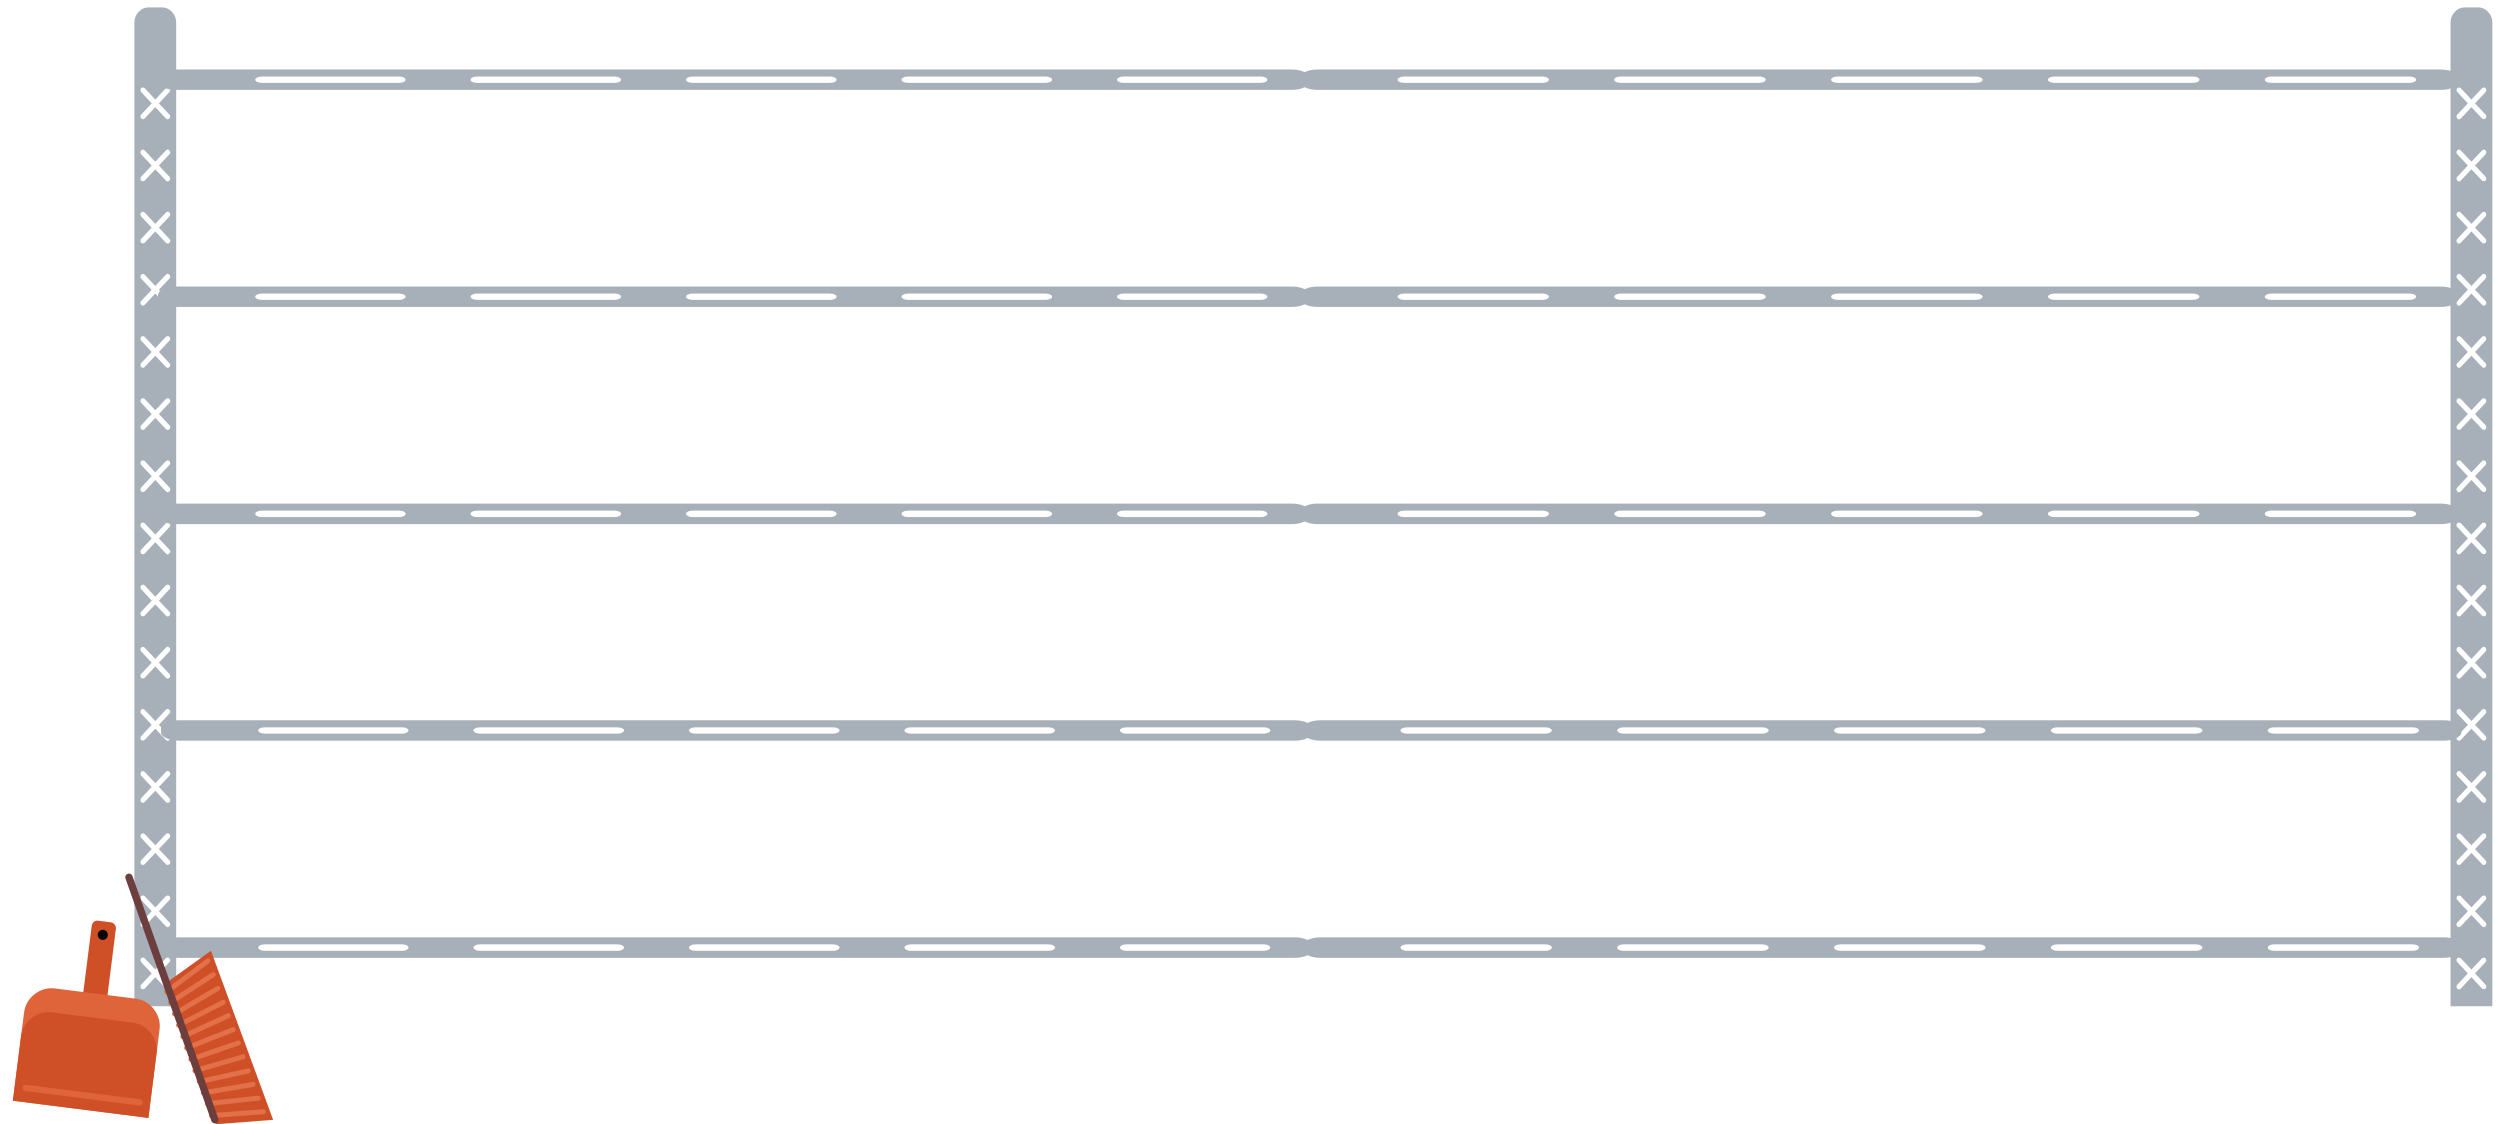 <?xml version="1.0" encoding="utf-8"?>
<!-- Generator: Adobe Illustrator 15.1.0, SVG Export Plug-In . SVG Version: 6.00 Build 0)  -->
<!DOCTYPE svg PUBLIC "-//W3C//DTD SVG 1.1//EN" "http://www.w3.org/Graphics/SVG/1.1/DTD/svg11.dtd">
<svg version="1.1" id="Layer_1" xmlns="http://www.w3.org/2000/svg" xmlns:xlink="http://www.w3.org/1999/xlink" x="0px" y="0px"
	 width="676px" height="304px" viewBox="0 0 676 304" enable-background="new 0 0 676 304" xml:space="preserve">
<g>
	<g>
		<g>
			<path fill-rule="evenodd" clip-rule="evenodd" fill="#A7AFB8" d="M187.307,20.69c-0.504,0-0.931,0.089-1.28,0.267
				c-0.349,0.151-0.523,0.354-0.523,0.607c0,0.229,0.175,0.431,0.523,0.608c0.349,0.152,0.776,0.228,1.28,0.228h37.103
				c0.503,0,0.93-0.076,1.279-0.228c0.349-0.177,0.523-0.38,0.523-0.608c0-0.253-0.174-0.456-0.523-0.607
				c-0.349-0.177-0.775-0.267-1.279-0.267H187.307z M129.036,20.69c-0.504,0-0.931,0.089-1.279,0.267
				c-0.349,0.151-0.524,0.354-0.524,0.607c0,0.229,0.175,0.431,0.524,0.608c0.349,0.152,0.775,0.228,1.279,0.228h37.102
				c0.504,0,0.931-0.076,1.279-0.228c0.35-0.177,0.523-0.38,0.523-0.608c0-0.253-0.173-0.456-0.523-0.607
				c-0.349-0.177-0.775-0.267-1.279-0.267H129.036z M70.824,20.69c-0.504,0-0.93,0.089-1.28,0.267
				c-0.348,0.151-0.523,0.354-0.523,0.607c0,0.229,0.175,0.431,0.523,0.608c0.35,0.152,0.776,0.228,1.28,0.228h37.102
				c0.504,0,0.911-0.076,1.221-0.228c0.35-0.177,0.523-0.38,0.523-0.608c0-0.253-0.173-0.456-0.523-0.607
				c-0.31-0.177-0.717-0.267-1.221-0.267H70.824z M302.568,22.173c0.31,0.152,0.716,0.228,1.221,0.228h37.103
				c0.503,0,0.929-0.076,1.279-0.228c0.349-0.177,0.522-0.38,0.522-0.608c0-0.253-0.174-0.456-0.522-0.607
				c-0.351-0.177-0.776-0.267-1.279-0.267h-37.103c-0.505,0-0.912,0.089-1.221,0.267c-0.35,0.151-0.523,0.354-0.523,0.607
				C302.044,21.793,302.218,21.996,302.568,22.173z M284.481,21.564c0-0.253-0.173-0.456-0.523-0.607
				c-0.349-0.177-0.775-0.267-1.279-0.267h-37.103c-0.503,0-0.931,0.089-1.279,0.267c-0.349,0.151-0.523,0.354-0.523,0.607
				c0,0.229,0.175,0.431,0.523,0.608c0.348,0.152,0.776,0.228,1.279,0.228h37.103c0.504,0,0.93-0.076,1.279-0.228
				C284.308,21.996,284.481,21.793,284.481,21.564z M47.563,24.301c-1.357,0-2.5-0.228-3.431-0.684
				c-0.93-0.457-1.396-1.001-1.396-1.634v-0.875c0-0.633,0.465-1.179,1.396-1.634c0.931-0.457,2.074-0.684,3.431-0.684h301.702
				c1.359,0,2.502,0.228,3.432,0.684c0.93,0.455,1.397,1,1.397,1.634v0.875c0,0.633-0.468,1.177-1.397,1.634
				c-0.93,0.456-2.072,0.684-3.432,0.684H47.563z"/>
			<path fill-rule="evenodd" clip-rule="evenodd" fill="#A7AFB8" d="M342.693,80.215c0-0.229-0.174-0.419-0.522-0.57
				c-0.351-0.178-0.776-0.267-1.279-0.267h-37.103c-0.505,0-0.912,0.089-1.221,0.267c-0.35,0.151-0.523,0.342-0.523,0.57
				c0,0.253,0.174,0.455,0.523,0.607c0.31,0.178,0.716,0.267,1.221,0.267h37.103c0.503,0,0.929-0.089,1.279-0.267
				C342.52,80.67,342.693,80.468,342.693,80.215z M109.67,80.215c0-0.229-0.173-0.419-0.523-0.57
				c-0.31-0.178-0.717-0.267-1.221-0.267H70.824c-0.504,0-0.93,0.089-1.28,0.267c-0.348,0.151-0.523,0.342-0.523,0.57
				c0,0.253,0.175,0.455,0.523,0.607c0.35,0.178,0.776,0.267,1.28,0.267h37.102c0.504,0,0.911-0.089,1.221-0.267
				C109.497,80.67,109.67,80.468,109.67,80.215z M167.941,80.215c0-0.229-0.173-0.419-0.523-0.57
				c-0.349-0.178-0.775-0.267-1.279-0.267h-37.102c-0.504,0-0.931,0.089-1.279,0.267c-0.349,0.151-0.524,0.342-0.524,0.57
				c0,0.253,0.175,0.455,0.524,0.607c0.349,0.178,0.775,0.267,1.279,0.267h37.102c0.504,0,0.931-0.089,1.279-0.267
				C167.768,80.67,167.941,80.468,167.941,80.215z M226.211,80.215c0-0.229-0.174-0.419-0.523-0.57
				c-0.349-0.178-0.775-0.267-1.279-0.267h-37.103c-0.504,0-0.931,0.089-1.28,0.267c-0.349,0.151-0.523,0.342-0.523,0.57
				c0,0.253,0.175,0.455,0.523,0.607c0.349,0.178,0.776,0.267,1.28,0.267h37.103c0.503,0,0.93-0.089,1.279-0.267
				C226.037,80.67,226.211,80.468,226.211,80.215z M245.577,79.378c-0.503,0-0.931,0.089-1.279,0.267
				c-0.349,0.151-0.523,0.342-0.523,0.57c0,0.253,0.175,0.455,0.523,0.607c0.348,0.178,0.776,0.267,1.279,0.267h37.103
				c0.504,0,0.93-0.089,1.279-0.267c0.35-0.152,0.523-0.354,0.523-0.607c0-0.229-0.173-0.419-0.523-0.57
				c-0.349-0.178-0.775-0.267-1.279-0.267H245.577z M42.736,79.796c0-0.633,0.465-1.178,1.396-1.634
				c0.931-0.456,2.074-0.684,3.431-0.684h301.702c1.359,0,2.502,0.229,3.432,0.684c0.93,0.456,1.397,1.001,1.397,1.634v0.874
				c0,0.634-0.468,1.179-1.397,1.635c-0.93,0.456-2.072,0.684-3.432,0.684H47.563c-1.357,0-2.5-0.228-3.431-0.684
				c-0.93-0.457-1.396-1.001-1.396-1.635V79.796z"/>
			<path fill-rule="evenodd" clip-rule="evenodd" fill="#A7AFB8" d="M302.568,139.552c0.349,0.177,0.755,0.266,1.221,0.266h37.103
				c0.503,0,0.929-0.089,1.279-0.266c0.349-0.179,0.522-0.381,0.522-0.608c0-0.253-0.174-0.456-0.522-0.608
				c-0.351-0.178-0.776-0.268-1.279-0.268h-37.103c-0.505,0-0.912,0.09-1.221,0.268c-0.35,0.152-0.523,0.354-0.523,0.608
				C302.044,139.17,302.218,139.373,302.568,139.552z M245.577,138.068c-0.503,0-0.931,0.09-1.279,0.268
				c-0.349,0.152-0.523,0.354-0.523,0.608c0,0.227,0.175,0.43,0.523,0.608c0.348,0.177,0.776,0.266,1.279,0.266h37.103
				c0.504,0,0.93-0.089,1.279-0.266c0.35-0.179,0.523-0.381,0.523-0.608c0-0.253-0.173-0.456-0.523-0.608
				c-0.349-0.178-0.775-0.268-1.279-0.268H245.577z M187.307,138.068c-0.504,0-0.931,0.09-1.28,0.268
				c-0.349,0.152-0.523,0.354-0.523,0.608c0,0.227,0.175,0.43,0.523,0.608c0.349,0.177,0.776,0.266,1.28,0.266h37.103
				c0.503,0,0.93-0.089,1.279-0.266c0.349-0.179,0.523-0.381,0.523-0.608c0-0.253-0.174-0.456-0.523-0.608
				c-0.349-0.178-0.775-0.268-1.279-0.268H187.307z M129.036,138.068c-0.504,0-0.931,0.09-1.279,0.268
				c-0.349,0.152-0.524,0.354-0.524,0.608c0,0.227,0.175,0.43,0.524,0.608c0.349,0.177,0.775,0.266,1.279,0.266h37.102
				c0.504,0,0.931-0.089,1.279-0.266c0.35-0.179,0.523-0.381,0.523-0.608c0-0.253-0.173-0.456-0.523-0.608
				c-0.349-0.178-0.775-0.268-1.279-0.268H129.036z M70.824,138.068c-0.504,0-0.93,0.09-1.28,0.268
				c-0.348,0.152-0.523,0.354-0.523,0.608c0,0.227,0.175,0.43,0.523,0.608c0.35,0.177,0.776,0.266,1.28,0.266h37.102
				c0.504,0,0.911-0.089,1.221-0.266c0.35-0.179,0.523-0.381,0.523-0.608c0-0.253-0.173-0.456-0.523-0.608
				c-0.31-0.178-0.717-0.268-1.221-0.268H70.824z M47.563,141.719c-1.318,0-2.462-0.229-3.431-0.685
				c-0.93-0.456-1.396-1.002-1.396-1.636v-0.911c0-0.635,0.465-1.18,1.396-1.635c0.969-0.455,2.113-0.685,3.431-0.685h301.702
				c1.318,0,2.463,0.229,3.432,0.685c0.93,0.456,1.397,1,1.397,1.635v0.911c0,0.634-0.468,1.18-1.397,1.636
				c-0.969,0.456-2.113,0.685-3.432,0.685H47.563z"/>
			<path fill-rule="evenodd" clip-rule="evenodd" fill="#A7AFB8" d="M669.24,263.198l2.861-3.043
				c0.119-0.125,0.178-0.289,0.178-0.492c0-0.202-0.059-0.38-0.178-0.532c-0.121-0.127-0.276-0.19-0.465-0.19
				c-0.215,0-0.383,0.063-0.502,0.19l-2.862,3.04l-2.861-3.04c-0.144-0.127-0.309-0.19-0.5-0.19s-0.346,0.063-0.465,0.19
				c-0.144,0.152-0.214,0.33-0.214,0.532c0,0.203,0.07,0.367,0.214,0.492l2.861,3.043l-2.861,3.078
				c-0.144,0.127-0.214,0.291-0.214,0.494s0.07,0.38,0.214,0.533c0.31,0.329,0.63,0.329,0.965,0l2.861-3.079l2.862,3.079
				c0.119,0.125,0.287,0.189,0.502,0.189c0.188,0,0.344-0.064,0.465-0.189c0.119-0.153,0.178-0.33,0.178-0.533
				s-0.059-0.367-0.178-0.494L669.24,263.198z M665.411,242.33c-0.144-0.126-0.309-0.19-0.5-0.19s-0.346,0.064-0.465,0.19
				c-0.144,0.151-0.214,0.33-0.214,0.533c0,0.202,0.07,0.366,0.214,0.492l2.861,3.041l-2.861,3.041
				c-0.144,0.153-0.214,0.331-0.214,0.533s0.07,0.366,0.214,0.493c0.119,0.152,0.273,0.229,0.465,0.229s0.356-0.077,0.5-0.229
				l2.861-3.04l2.862,3.04c0.119,0.152,0.287,0.229,0.502,0.229c0.188,0,0.344-0.077,0.465-0.229
				c0.119-0.127,0.178-0.291,0.178-0.493s-0.059-0.38-0.178-0.533l-2.861-3.041l2.861-3.041c0.119-0.126,0.178-0.29,0.178-0.492
				c0-0.203-0.059-0.382-0.178-0.533c-0.121-0.126-0.276-0.19-0.465-0.19c-0.215,0-0.383,0.064-0.502,0.19l-2.862,3.041
				L665.411,242.33z M672.279,226.063c0-0.229-0.059-0.406-0.178-0.534c-0.121-0.125-0.276-0.188-0.465-0.188
				c-0.215,0-0.383,0.063-0.502,0.188l-2.862,3.043l-2.861-3.043c-0.144-0.125-0.309-0.188-0.5-0.188s-0.346,0.063-0.465,0.188
				c-0.144,0.128-0.214,0.306-0.214,0.534c0,0.201,0.07,0.366,0.214,0.493l2.861,3.041l-2.861,3.041
				c-0.144,0.151-0.214,0.328-0.214,0.531c0,0.202,0.07,0.367,0.214,0.495c0.119,0.152,0.273,0.229,0.465,0.229
				s0.356-0.076,0.5-0.229l2.861-3.04l2.862,3.04c0.119,0.152,0.287,0.229,0.502,0.229c0.188,0,0.344-0.076,0.465-0.229
				c0.119-0.128,0.178-0.293,0.178-0.495c0-0.203-0.059-0.38-0.178-0.531l-2.861-3.041l2.861-3.041
				C672.221,226.429,672.279,226.264,672.279,226.063z M665.411,208.729c-0.335-0.354-0.655-0.354-0.965,0
				c-0.144,0.128-0.214,0.293-0.214,0.495c0,0.203,0.07,0.38,0.214,0.533l2.861,3.039l-2.861,3.041
				c-0.144,0.152-0.214,0.329-0.214,0.531c0,0.203,0.07,0.368,0.214,0.495c0.119,0.151,0.273,0.229,0.465,0.229
				s0.356-0.077,0.5-0.229l2.861-3.041l2.862,3.041c0.119,0.151,0.287,0.229,0.502,0.229c0.188,0,0.344-0.077,0.465-0.229
				c0.119-0.127,0.178-0.292,0.178-0.495c0-0.202-0.059-0.379-0.178-0.531l-2.861-3.041l2.861-3.039
				c0.119-0.153,0.178-0.33,0.178-0.533c0-0.202-0.059-0.367-0.178-0.495c-0.121-0.151-0.276-0.229-0.465-0.229
				c-0.215,0-0.383,0.077-0.502,0.229l-2.862,3.041L665.411,208.729z M672.102,192.956c0.119-0.154,0.178-0.33,0.178-0.533
				s-0.059-0.368-0.178-0.494c-0.121-0.152-0.276-0.229-0.465-0.229c-0.215,0-0.383,0.076-0.502,0.229l-2.862,3.04l-2.861-3.04
				c-0.335-0.354-0.655-0.354-0.965,0c-0.144,0.126-0.214,0.291-0.214,0.494s0.07,0.379,0.214,0.533l2.861,3.039l-2.861,3.042
				c-0.144,0.126-0.214,0.303-0.214,0.53c0,0.204,0.07,0.37,0.214,0.496c0.31,0.329,0.63,0.329,0.965,0l2.861-3.042l2.862,3.042
				c0.119,0.127,0.287,0.189,0.502,0.189c0.188,0,0.344-0.063,0.465-0.189c0.119-0.126,0.178-0.292,0.178-0.496
				c0-0.228-0.059-0.404-0.178-0.53l-2.861-3.042L672.102,192.956z M665.411,175.129c-0.335-0.354-0.655-0.354-0.965,0
				c-0.144,0.126-0.214,0.291-0.214,0.493c0,0.203,0.07,0.38,0.214,0.532l2.861,3.041l-2.861,3.041
				c-0.144,0.126-0.214,0.304-0.214,0.532c0,0.202,0.07,0.367,0.214,0.494c0.31,0.329,0.63,0.329,0.965,0l2.861-3.04l2.862,3.04
				c0.119,0.125,0.287,0.189,0.502,0.189c0.188,0,0.344-0.064,0.465-0.189c0.119-0.127,0.178-0.292,0.178-0.494
				c0-0.229-0.059-0.406-0.178-0.532l-2.861-3.041l2.861-3.041c0.119-0.152,0.178-0.329,0.178-0.532
				c0-0.202-0.059-0.367-0.178-0.493c-0.121-0.152-0.276-0.229-0.465-0.229c-0.215,0-0.383,0.076-0.502,0.229l-2.862,3.04
				L665.411,175.129z M669.24,162.395l2.861-3.079c0.119-0.127,0.178-0.29,0.178-0.494c0-0.201-0.059-0.38-0.178-0.531
				c-0.121-0.127-0.276-0.191-0.465-0.191c-0.215,0-0.383,0.064-0.502,0.191l-2.862,3.078l-2.861-3.078
				c-0.144-0.127-0.309-0.191-0.5-0.191s-0.346,0.064-0.465,0.191c-0.144,0.151-0.214,0.33-0.214,0.531
				c0,0.204,0.07,0.367,0.214,0.494l2.861,3.079l-2.861,3.041c-0.144,0.127-0.214,0.291-0.214,0.494s0.07,0.38,0.214,0.532
				c0.31,0.329,0.63,0.329,0.965,0l2.861-3.04l2.862,3.04c0.119,0.126,0.287,0.19,0.502,0.19c0.188,0,0.344-0.064,0.465-0.19
				c0.119-0.152,0.178-0.329,0.178-0.532s-0.059-0.367-0.178-0.494L669.24,162.395z M664.232,142.021
				c0,0.202,0.07,0.367,0.214,0.494l2.861,3.079l-2.861,3.042c-0.144,0.126-0.214,0.292-0.214,0.493c0,0.204,0.07,0.381,0.214,0.533
				c0.31,0.329,0.63,0.329,0.965,0l2.861-3.042l2.862,3.042c0.119,0.126,0.287,0.189,0.502,0.189c0.188,0,0.344-0.063,0.465-0.189
				c0.119-0.152,0.178-0.329,0.178-0.533c0-0.202-0.059-0.367-0.178-0.493l-2.861-3.042l2.861-3.079
				c0.119-0.126,0.178-0.292,0.178-0.494c0-0.204-0.059-0.379-0.178-0.533c-0.121-0.125-0.276-0.189-0.465-0.189
				c-0.215,0-0.383,0.064-0.502,0.189l-2.862,3.079l-2.861-3.079c-0.144-0.125-0.309-0.189-0.5-0.189s-0.346,0.064-0.465,0.189
				C664.303,141.642,664.232,141.818,664.232,142.021z M671.637,124.499c-0.215,0-0.383,0.063-0.502,0.189l-2.862,3.042
				l-2.861-3.042c-0.144-0.126-0.309-0.189-0.5-0.189s-0.346,0.063-0.465,0.189c-0.144,0.153-0.214,0.33-0.214,0.533
				c0,0.203,0.07,0.368,0.214,0.495l2.861,3.041l-2.861,3.079c-0.144,0.126-0.214,0.291-0.214,0.493c0,0.204,0.07,0.381,0.214,0.533
				c0.31,0.329,0.63,0.329,0.965,0l2.861-3.079l2.862,3.079c0.119,0.127,0.287,0.19,0.502,0.19c0.188,0,0.344-0.063,0.465-0.19
				c0.119-0.152,0.178-0.33,0.178-0.533c0-0.203-0.059-0.367-0.178-0.493l-2.861-3.079l2.861-3.041
				c0.119-0.127,0.178-0.292,0.178-0.495c0-0.203-0.059-0.38-0.178-0.533C671.98,124.562,671.825,124.499,671.637,124.499z
				 M672.102,108.915c0.119-0.126,0.178-0.292,0.178-0.494s-0.059-0.379-0.178-0.533c-0.121-0.126-0.276-0.189-0.465-0.189
				c-0.215,0-0.383,0.063-0.502,0.189l-2.862,3.041l-2.861-3.041c-0.144-0.126-0.309-0.189-0.5-0.189s-0.346,0.063-0.465,0.189
				c-0.144,0.153-0.214,0.33-0.214,0.533s0.07,0.368,0.214,0.494l2.861,3.041l-2.861,3.041c-0.144,0.151-0.214,0.33-0.214,0.532
				c0,0.202,0.07,0.368,0.214,0.494c0.119,0.152,0.273,0.228,0.465,0.228s0.356-0.076,0.5-0.228l2.861-3.041l2.862,3.041
				c0.119,0.152,0.287,0.228,0.502,0.228c0.188,0,0.344-0.076,0.465-0.228c0.119-0.126,0.178-0.292,0.178-0.494
				c0-0.203-0.059-0.381-0.178-0.532l-2.861-3.041L672.102,108.915z M665.411,91.088c-0.144-0.127-0.309-0.189-0.5-0.189
				s-0.346,0.063-0.465,0.189c-0.144,0.127-0.214,0.304-0.214,0.532c0,0.203,0.07,0.368,0.214,0.495l2.861,3.041l-2.861,3.041
				c-0.144,0.152-0.214,0.33-0.214,0.533c0,0.202,0.07,0.367,0.214,0.493c0.119,0.152,0.273,0.229,0.465,0.229
				s0.356-0.077,0.5-0.229l2.861-3.041l2.862,3.041c0.119,0.152,0.287,0.229,0.502,0.229c0.188,0,0.344-0.077,0.465-0.229
				c0.119-0.126,0.178-0.291,0.178-0.493c0-0.203-0.059-0.38-0.178-0.533l-2.861-3.041l2.861-3.041
				c0.119-0.127,0.178-0.292,0.178-0.495c0-0.228-0.059-0.405-0.178-0.532c-0.121-0.127-0.276-0.189-0.465-0.189
				c-0.215,0-0.383,0.063-0.502,0.189l-2.862,3.041L665.411,91.088z M672.102,75.314c0.119-0.152,0.178-0.33,0.178-0.533
				c0-0.203-0.059-0.367-0.178-0.494c-0.121-0.152-0.276-0.229-0.465-0.229c-0.215,0-0.383,0.077-0.502,0.229l-2.862,3.041
				l-2.861-3.041c-0.335-0.355-0.655-0.355-0.965,0c-0.144,0.126-0.214,0.291-0.214,0.494c0,0.203,0.07,0.38,0.214,0.533
				l2.861,3.041l-2.861,3.04c-0.144,0.152-0.214,0.329-0.214,0.532c0,0.202,0.07,0.367,0.214,0.494
				c0.119,0.152,0.273,0.229,0.465,0.229s0.356-0.076,0.5-0.229l2.861-3.041l2.862,3.041c0.119,0.152,0.287,0.229,0.502,0.229
				c0.188,0,0.344-0.076,0.465-0.229c0.119-0.126,0.178-0.292,0.178-0.494c0-0.203-0.059-0.38-0.178-0.532l-2.861-3.04
				L672.102,75.314z M665.411,57.487c-0.335-0.355-0.655-0.355-0.965,0c-0.144,0.126-0.214,0.291-0.214,0.493
				c0,0.203,0.07,0.381,0.214,0.533l2.861,3.041l-2.861,3.041c-0.144,0.126-0.214,0.304-0.214,0.532c0,0.203,0.07,0.367,0.214,0.494
				c0.31,0.33,0.63,0.33,0.965,0l2.861-3.041l2.862,3.041c0.119,0.126,0.287,0.19,0.502,0.19c0.188,0,0.344-0.064,0.465-0.19
				c0.119-0.127,0.178-0.292,0.178-0.494c0-0.228-0.059-0.405-0.178-0.532l-2.861-3.041l2.861-3.041
				c0.119-0.152,0.178-0.33,0.178-0.533c0-0.202-0.059-0.367-0.178-0.493c-0.121-0.153-0.276-0.228-0.465-0.228
				c-0.215,0-0.383,0.075-0.502,0.228l-2.862,3.04L665.411,57.487z M671.637,40.458c-0.215,0-0.383,0.076-0.502,0.228l-2.862,3.041
				l-2.861-3.041c-0.335-0.355-0.655-0.355-0.965,0c-0.144,0.126-0.214,0.292-0.214,0.495c0,0.203,0.07,0.38,0.214,0.532
				l2.861,3.041l-2.861,3.041c-0.144,0.127-0.214,0.292-0.214,0.494c0,0.203,0.07,0.381,0.214,0.533c0.31,0.329,0.63,0.329,0.965,0
				l2.861-3.041l2.862,3.041c0.119,0.126,0.287,0.19,0.502,0.19c0.188,0,0.344-0.064,0.465-0.19
				c0.119-0.127,0.178-0.292,0.178-0.494c0-0.228-0.059-0.406-0.178-0.533l-2.861-3.041l2.861-3.041
				c0.119-0.152,0.178-0.329,0.178-0.532c0-0.203-0.059-0.368-0.178-0.495C671.98,40.534,671.825,40.458,671.637,40.458z
				 M665.411,23.848c-0.144-0.126-0.309-0.19-0.5-0.19s-0.346,0.063-0.465,0.19c-0.144,0.152-0.214,0.329-0.214,0.533
				c0,0.202,0.07,0.367,0.214,0.494l2.861,3.079l-2.861,3.041c-0.144,0.127-0.214,0.291-0.214,0.494s0.07,0.38,0.214,0.532
				c0.31,0.329,0.63,0.329,0.965,0l2.861-3.041l2.862,3.041c0.119,0.126,0.287,0.19,0.502,0.19c0.188,0,0.344-0.063,0.465-0.19
				c0.119-0.152,0.178-0.329,0.178-0.532s-0.059-0.367-0.178-0.494l-2.861-3.041l2.861-3.079c0.119-0.126,0.178-0.292,0.178-0.494
				c0-0.204-0.059-0.38-0.178-0.533c-0.121-0.126-0.276-0.19-0.465-0.19c-0.215,0-0.383,0.063-0.502,0.19l-2.862,3.08
				L665.411,23.848z M672.78,3.208c0.764,0.811,1.146,1.773,1.146,2.889v265.995h-11.304V6.097c0-1.116,0.382-2.078,1.144-2.889
				c0.764-0.811,1.669-1.216,2.72-1.216h3.576C671.11,1.992,672.018,2.397,672.78,3.208z"/>
			<path fill-rule="evenodd" clip-rule="evenodd" fill="#A7AFB8" d="M40.203,1.992h3.577c1.049,0,1.956,0.405,2.719,1.216
				c0.763,0.811,1.145,1.773,1.145,2.889v265.995H36.338V6.097c0-1.116,0.382-2.078,1.146-2.889
				C38.247,2.397,39.153,1.992,40.203,1.992z M38.163,30.994c-0.119,0.127-0.179,0.291-0.179,0.494s0.06,0.38,0.179,0.532
				c0.119,0.126,0.274,0.19,0.465,0.19c0.215,0,0.382-0.063,0.501-0.19l2.862-3.041l2.861,3.041c0.334,0.329,0.655,0.329,0.966,0
				c0.143-0.152,0.215-0.329,0.215-0.532s-0.072-0.367-0.215-0.494l-2.862-3.041l2.862-3.079c0.143-0.126,0.215-0.292,0.215-0.494
				c0-0.204-0.072-0.38-0.215-0.533c-0.119-0.126-0.274-0.19-0.465-0.19s-0.358,0.063-0.501,0.19l-2.861,3.08l-2.862-3.08
				c-0.12-0.126-0.287-0.19-0.501-0.19c-0.191,0-0.346,0.063-0.465,0.19c-0.119,0.152-0.179,0.329-0.179,0.533
				c0,0.202,0.06,0.367,0.179,0.494l2.861,3.079L38.163,30.994z M45.818,47.794l-2.862-3.041l2.862-3.041
				c0.143-0.152,0.215-0.329,0.215-0.532c0-0.203-0.072-0.368-0.215-0.495c-0.311-0.355-0.632-0.355-0.966,0l-2.861,3.041
				l-2.862-3.041c-0.12-0.152-0.287-0.228-0.501-0.228c-0.191,0-0.346,0.076-0.465,0.228c-0.119,0.126-0.179,0.292-0.179,0.495
				c0,0.203,0.06,0.38,0.179,0.532l2.861,3.041l-2.861,3.041c-0.119,0.127-0.179,0.305-0.179,0.533c0,0.203,0.06,0.367,0.179,0.494
				c0.119,0.126,0.274,0.19,0.465,0.19c0.215,0,0.382-0.064,0.501-0.19l2.862-3.041l2.861,3.041c0.334,0.329,0.655,0.329,0.966,0
				c0.143-0.152,0.215-0.33,0.215-0.533C46.033,48.085,45.961,47.921,45.818,47.794z M46.033,65.127
				c0-0.228-0.072-0.405-0.215-0.532l-2.862-3.041l2.862-3.041c0.143-0.152,0.215-0.33,0.215-0.533c0-0.202-0.072-0.367-0.215-0.493
				c-0.311-0.355-0.632-0.355-0.966,0l-2.861,3.04l-2.862-3.04c-0.12-0.153-0.287-0.228-0.501-0.228
				c-0.191,0-0.346,0.075-0.465,0.228c-0.119,0.126-0.179,0.291-0.179,0.493c0,0.203,0.06,0.381,0.179,0.533l2.861,3.041
				l-2.861,3.041c-0.119,0.126-0.179,0.304-0.179,0.532c0,0.203,0.06,0.367,0.179,0.494c0.119,0.126,0.274,0.19,0.465,0.19
				c0.215,0,0.382-0.064,0.501-0.19l2.862-3.041l2.861,3.041c0.334,0.33,0.655,0.33,0.966,0
				C45.961,65.494,46.033,65.33,46.033,65.127z M45.818,82.421c0.143-0.126,0.215-0.292,0.215-0.494c0-0.203-0.072-0.38-0.215-0.532
				l-2.862-3.04l2.862-3.041c0.143-0.152,0.215-0.33,0.215-0.533c0-0.203-0.072-0.367-0.215-0.494c-0.311-0.355-0.632-0.355-0.966,0
				l-2.861,3.041l-2.862-3.041c-0.12-0.152-0.287-0.229-0.501-0.229c-0.191,0-0.346,0.077-0.465,0.229
				c-0.119,0.126-0.179,0.291-0.179,0.494c0,0.203,0.06,0.38,0.179,0.533l2.861,3.041l-2.861,3.04
				c-0.119,0.152-0.179,0.329-0.179,0.532c0,0.202,0.06,0.367,0.179,0.494c0.119,0.152,0.274,0.229,0.465,0.229
				c0.215,0,0.382-0.076,0.501-0.229l2.862-3.041l2.861,3.041c0.143,0.152,0.311,0.229,0.501,0.229S45.7,82.573,45.818,82.421z
				 M45.818,98.196l-2.862-3.041l2.862-3.041c0.143-0.127,0.215-0.292,0.215-0.495c0-0.228-0.072-0.405-0.215-0.532
				c-0.119-0.127-0.274-0.189-0.465-0.189s-0.358,0.063-0.501,0.189l-2.861,3.041l-2.862-3.041c-0.12-0.127-0.287-0.189-0.501-0.189
				c-0.191,0-0.346,0.063-0.465,0.189c-0.119,0.127-0.179,0.304-0.179,0.532c0,0.203,0.06,0.368,0.179,0.495l2.861,3.041
				l-2.861,3.041c-0.119,0.152-0.179,0.33-0.179,0.533c0,0.202,0.06,0.367,0.179,0.493c0.119,0.152,0.274,0.229,0.465,0.229
				c0.215,0,0.382-0.077,0.501-0.229l2.862-3.041l2.861,3.041c0.143,0.152,0.311,0.229,0.501,0.229s0.346-0.077,0.465-0.229
				c0.143-0.126,0.215-0.291,0.215-0.493C46.033,98.525,45.961,98.348,45.818,98.196z M44.853,107.888l-2.861,3.041l-2.862-3.041
				c-0.12-0.126-0.287-0.189-0.501-0.189c-0.191,0-0.346,0.063-0.465,0.189c-0.119,0.153-0.179,0.33-0.179,0.533
				s0.06,0.368,0.179,0.494l2.861,3.041l-2.861,3.041c-0.119,0.151-0.179,0.33-0.179,0.532c0,0.202,0.06,0.368,0.179,0.494
				c0.119,0.152,0.274,0.228,0.465,0.228c0.215,0,0.382-0.076,0.501-0.228l2.862-3.041l2.861,3.041
				c0.143,0.152,0.311,0.228,0.501,0.228s0.346-0.076,0.465-0.228c0.143-0.126,0.215-0.292,0.215-0.494
				c0-0.203-0.072-0.381-0.215-0.532l-2.862-3.041l2.862-3.041c0.143-0.126,0.215-0.292,0.215-0.494s-0.072-0.379-0.215-0.533
				c-0.119-0.126-0.274-0.189-0.465-0.189S44.996,107.762,44.853,107.888z M45.818,124.688c-0.119-0.126-0.274-0.189-0.465-0.189
				s-0.358,0.063-0.501,0.189l-2.861,3.042l-2.862-3.042c-0.12-0.126-0.287-0.189-0.501-0.189c-0.191,0-0.346,0.063-0.465,0.189
				c-0.119,0.153-0.179,0.33-0.179,0.533c0,0.203,0.06,0.368,0.179,0.495l2.861,3.041l-2.861,3.079
				c-0.119,0.126-0.179,0.291-0.179,0.493c0,0.204,0.06,0.381,0.179,0.533c0.119,0.127,0.274,0.19,0.465,0.19
				c0.215,0,0.382-0.063,0.501-0.19l2.862-3.079l2.861,3.079c0.334,0.329,0.655,0.329,0.966,0c0.143-0.152,0.215-0.33,0.215-0.533
				c0-0.203-0.072-0.367-0.215-0.493l-2.862-3.079l2.862-3.041c0.143-0.127,0.215-0.292,0.215-0.495
				C46.033,125.018,45.961,124.841,45.818,124.688z M45.818,141.489c-0.119-0.125-0.274-0.189-0.465-0.189s-0.358,0.064-0.501,0.189
				l-2.861,3.079l-2.862-3.079c-0.12-0.125-0.287-0.189-0.501-0.189c-0.191,0-0.346,0.064-0.465,0.189
				c-0.119,0.153-0.179,0.329-0.179,0.533c0,0.202,0.06,0.367,0.179,0.494l2.861,3.079l-2.861,3.042
				c-0.119,0.126-0.179,0.292-0.179,0.493c0,0.204,0.06,0.381,0.179,0.533c0.119,0.126,0.274,0.189,0.465,0.189
				c0.215,0,0.382-0.063,0.501-0.189l2.862-3.042l2.861,3.042c0.334,0.329,0.655,0.329,0.966,0c0.143-0.152,0.215-0.329,0.215-0.533
				c0-0.202-0.072-0.367-0.215-0.493l-2.862-3.042l2.862-3.079c0.143-0.126,0.215-0.292,0.215-0.494
				C46.033,141.818,45.961,141.642,45.818,141.489z M45.354,158.099c-0.19,0-0.358,0.064-0.501,0.191l-2.861,3.078l-2.862-3.078
				c-0.12-0.127-0.287-0.191-0.501-0.191c-0.191,0-0.346,0.064-0.465,0.191c-0.119,0.151-0.179,0.33-0.179,0.531
				c0,0.204,0.06,0.367,0.179,0.494l2.861,3.079l-2.861,3.041c-0.119,0.127-0.179,0.291-0.179,0.494s0.06,0.38,0.179,0.532
				c0.119,0.126,0.274,0.19,0.465,0.19c0.215,0,0.382-0.064,0.501-0.19l2.862-3.04l2.861,3.04c0.334,0.329,0.655,0.329,0.966,0
				c0.143-0.152,0.215-0.329,0.215-0.532s-0.072-0.367-0.215-0.494l-2.862-3.041l2.862-3.079c0.143-0.127,0.215-0.29,0.215-0.494
				c0-0.201-0.072-0.38-0.215-0.531C45.7,158.163,45.544,158.099,45.354,158.099z M46.033,175.622c0-0.202-0.072-0.367-0.215-0.493
				c-0.311-0.354-0.632-0.354-0.966,0l-2.861,3.04l-2.862-3.04c-0.12-0.152-0.287-0.229-0.501-0.229
				c-0.191,0-0.346,0.076-0.465,0.229c-0.119,0.126-0.179,0.291-0.179,0.493c0,0.203,0.06,0.38,0.179,0.532l2.861,3.041
				l-2.861,3.041c-0.119,0.126-0.179,0.304-0.179,0.532c0,0.202,0.06,0.367,0.179,0.494c0.119,0.125,0.274,0.189,0.465,0.189
				c0.215,0,0.382-0.064,0.501-0.189l2.862-3.04l2.861,3.04c0.334,0.329,0.655,0.329,0.966,0c0.143-0.127,0.215-0.292,0.215-0.494
				c0-0.229-0.072-0.406-0.215-0.532l-2.862-3.041l2.862-3.041C45.961,176.002,46.033,175.825,46.033,175.622z M46.033,199.567
				c0-0.228-0.072-0.404-0.215-0.53l-2.862-3.042l2.862-3.039c0.143-0.154,0.215-0.33,0.215-0.533s-0.072-0.368-0.215-0.494
				c-0.311-0.354-0.632-0.354-0.966,0l-2.861,3.04l-2.862-3.04c-0.12-0.152-0.287-0.229-0.501-0.229
				c-0.191,0-0.346,0.076-0.465,0.229c-0.119,0.126-0.179,0.291-0.179,0.494s0.06,0.379,0.179,0.533l2.861,3.039l-2.861,3.042
				c-0.119,0.126-0.179,0.303-0.179,0.53c0,0.204,0.06,0.37,0.179,0.496c0.119,0.127,0.274,0.189,0.465,0.189
				c0.215,0,0.382-0.063,0.501-0.189l2.862-3.042l2.861,3.042c0.334,0.329,0.655,0.329,0.966,0
				C45.961,199.938,46.033,199.771,46.033,199.567z M45.354,217.092c0.19,0,0.346-0.077,0.465-0.229
				c0.143-0.127,0.215-0.292,0.215-0.495c0-0.202-0.072-0.379-0.215-0.531l-2.862-3.041l2.862-3.039
				c0.143-0.153,0.215-0.33,0.215-0.533c0-0.202-0.072-0.367-0.215-0.495c-0.311-0.354-0.632-0.354-0.966,0l-2.861,3.041
				l-2.862-3.041c-0.12-0.151-0.287-0.229-0.501-0.229c-0.191,0-0.346,0.077-0.465,0.229c-0.119,0.128-0.179,0.293-0.179,0.495
				c0,0.203,0.06,0.38,0.179,0.533l2.861,3.039l-2.861,3.041c-0.119,0.152-0.179,0.329-0.179,0.531c0,0.203,0.06,0.368,0.179,0.495
				c0.119,0.151,0.274,0.229,0.465,0.229c0.215,0,0.382-0.077,0.501-0.229l2.862-3.041l2.861,3.041
				C44.996,217.015,45.163,217.092,45.354,217.092z M45.354,233.893c0.19,0,0.346-0.076,0.465-0.229
				c0.143-0.128,0.215-0.293,0.215-0.495c0-0.203-0.072-0.38-0.215-0.531l-2.862-3.041l2.862-3.041
				c0.143-0.127,0.215-0.292,0.215-0.493c0-0.229-0.072-0.406-0.215-0.534c-0.119-0.125-0.274-0.188-0.465-0.188
				s-0.358,0.063-0.501,0.188l-2.861,3.043l-2.862-3.043c-0.12-0.125-0.287-0.188-0.501-0.188c-0.191,0-0.346,0.063-0.465,0.188
				c-0.119,0.128-0.179,0.306-0.179,0.534c0,0.201,0.06,0.366,0.179,0.493l2.861,3.041l-2.861,3.041
				c-0.119,0.151-0.179,0.328-0.179,0.531c0,0.202,0.06,0.367,0.179,0.495c0.119,0.152,0.274,0.229,0.465,0.229
				c0.215,0,0.382-0.076,0.501-0.229l2.862-3.04l2.861,3.04C44.996,233.816,45.163,233.893,45.354,233.893z M45.818,249.438
				l-2.862-3.041l2.862-3.041c0.143-0.126,0.215-0.29,0.215-0.492c0-0.203-0.072-0.382-0.215-0.533
				c-0.119-0.126-0.274-0.19-0.465-0.19s-0.358,0.064-0.501,0.19l-2.861,3.041l-2.862-3.041c-0.12-0.126-0.287-0.19-0.501-0.19
				c-0.191,0-0.346,0.064-0.465,0.19c-0.119,0.151-0.179,0.33-0.179,0.533c0,0.202,0.06,0.366,0.179,0.492l2.861,3.041l-2.861,3.041
				c-0.119,0.153-0.179,0.331-0.179,0.533s0.06,0.366,0.179,0.493c0.119,0.152,0.274,0.229,0.465,0.229
				c0.215,0,0.382-0.077,0.501-0.229l2.862-3.04l2.861,3.04c0.143,0.152,0.311,0.229,0.501,0.229s0.346-0.077,0.465-0.229
				c0.143-0.127,0.215-0.291,0.215-0.493S45.961,249.591,45.818,249.438z M44.853,259.131l-2.861,3.04l-2.862-3.04
				c-0.12-0.127-0.287-0.19-0.501-0.19c-0.191,0-0.346,0.063-0.465,0.19c-0.119,0.152-0.179,0.33-0.179,0.532
				c0,0.203,0.06,0.367,0.179,0.492l2.861,3.043l-2.861,3.078c-0.119,0.127-0.179,0.291-0.179,0.494s0.06,0.38,0.179,0.533
				c0.119,0.125,0.274,0.189,0.465,0.189c0.215,0,0.382-0.064,0.501-0.189l2.862-3.079l2.861,3.079c0.334,0.329,0.655,0.329,0.966,0
				c0.143-0.153,0.215-0.33,0.215-0.533s-0.072-0.367-0.215-0.494l-2.862-3.078l2.862-3.043c0.143-0.125,0.215-0.289,0.215-0.492
				c0-0.202-0.072-0.38-0.215-0.532c-0.119-0.127-0.274-0.19-0.465-0.19S44.996,259.004,44.853,259.131z"/>
			<path fill-rule="evenodd" clip-rule="evenodd" fill="#A7AFB8" d="M343.486,197.501c0-0.228-0.175-0.417-0.521-0.569
				c-0.35-0.178-0.776-0.267-1.28-0.267h-37.103c-0.504,0-0.912,0.089-1.222,0.267c-0.348,0.152-0.522,0.342-0.522,0.569
				c0,0.254,0.174,0.455,0.522,0.607c0.311,0.178,0.718,0.268,1.222,0.268h37.103c0.504,0,0.931-0.09,1.28-0.268
				C343.312,197.956,343.486,197.755,343.486,197.501z M110.463,197.501c0-0.228-0.174-0.417-0.522-0.569
				c-0.311-0.178-0.718-0.267-1.222-0.267H71.617c-0.504,0-0.931,0.089-1.279,0.267c-0.35,0.152-0.524,0.342-0.524,0.569
				c0,0.254,0.174,0.455,0.524,0.607c0.348,0.178,0.775,0.268,1.279,0.268h37.103c0.503,0,0.911-0.09,1.222-0.268
				C110.289,197.956,110.463,197.755,110.463,197.501z M168.734,197.501c0-0.228-0.174-0.417-0.522-0.569
				c-0.35-0.178-0.776-0.267-1.28-0.267H129.83c-0.505,0-0.931,0.089-1.28,0.267c-0.348,0.152-0.523,0.342-0.523,0.569
				c0,0.254,0.175,0.455,0.523,0.607c0.349,0.178,0.775,0.268,1.28,0.268h37.102c0.504,0,0.93-0.09,1.28-0.268
				C168.56,197.956,168.734,197.755,168.734,197.501z M246.369,196.665c-0.503,0-0.931,0.089-1.279,0.267
				c-0.348,0.152-0.523,0.342-0.523,0.569c0,0.254,0.175,0.455,0.523,0.607c0.349,0.178,0.776,0.268,1.279,0.268h37.103
				c0.503,0,0.93-0.09,1.279-0.268c0.349-0.152,0.522-0.354,0.522-0.607c0-0.228-0.173-0.417-0.522-0.569
				c-0.35-0.178-0.776-0.267-1.279-0.267H246.369z M227.004,197.501c0-0.228-0.175-0.417-0.523-0.569
				c-0.35-0.178-0.776-0.267-1.279-0.267H188.1c-0.504,0-0.931,0.089-1.281,0.267c-0.348,0.152-0.522,0.342-0.522,0.569
				c0,0.254,0.174,0.455,0.522,0.607c0.35,0.178,0.776,0.268,1.281,0.268h37.102c0.503,0,0.93-0.09,1.279-0.268
				C226.83,197.956,227.004,197.755,227.004,197.501z M43.529,197.084c0-0.634,0.464-1.18,1.395-1.636
				c0.931-0.456,2.074-0.686,3.432-0.686h301.702c1.357,0,2.501,0.229,3.432,0.686s1.396,1.002,1.396,1.636v0.872
				c0,0.635-0.465,1.18-1.396,1.636s-2.074,0.685-3.432,0.685H48.356c-1.358,0-2.5-0.229-3.432-0.685
				c-0.931-0.456-1.395-1.001-1.395-1.636V197.084z"/>
			<path fill-rule="evenodd" clip-rule="evenodd" fill="#A7AFB8" d="M303.36,256.839c0.35,0.177,0.757,0.266,1.222,0.266h37.103
				c0.504,0,0.931-0.089,1.28-0.266c0.347-0.179,0.521-0.382,0.521-0.609c0-0.253-0.175-0.455-0.521-0.607
				c-0.35-0.178-0.776-0.268-1.28-0.268h-37.103c-0.504,0-0.912,0.09-1.222,0.268c-0.348,0.152-0.522,0.354-0.522,0.607
				C302.837,256.457,303.012,256.66,303.36,256.839z M246.369,255.354c-0.503,0-0.931,0.09-1.279,0.268
				c-0.348,0.152-0.523,0.354-0.523,0.607c0,0.228,0.175,0.431,0.523,0.609c0.349,0.177,0.776,0.266,1.279,0.266h37.103
				c0.503,0,0.93-0.089,1.279-0.266c0.349-0.179,0.522-0.382,0.522-0.609c0-0.253-0.173-0.455-0.522-0.607
				c-0.35-0.178-0.776-0.268-1.279-0.268H246.369z M188.1,255.354c-0.504,0-0.931,0.09-1.281,0.268
				c-0.348,0.152-0.522,0.354-0.522,0.607c0,0.228,0.174,0.431,0.522,0.609c0.35,0.177,0.776,0.266,1.281,0.266h37.102
				c0.503,0,0.93-0.089,1.279-0.266c0.348-0.179,0.523-0.382,0.523-0.609c0-0.253-0.175-0.455-0.523-0.607
				c-0.35-0.178-0.776-0.268-1.279-0.268H188.1z M129.83,255.354c-0.505,0-0.931,0.09-1.28,0.268
				c-0.348,0.152-0.523,0.354-0.523,0.607c0,0.228,0.175,0.431,0.523,0.609c0.349,0.177,0.775,0.266,1.28,0.266h37.102
				c0.504,0,0.93-0.089,1.28-0.266c0.348-0.179,0.522-0.382,0.522-0.609c0-0.253-0.174-0.455-0.522-0.607
				c-0.35-0.178-0.776-0.268-1.28-0.268H129.83z M71.617,255.354c-0.504,0-0.931,0.09-1.279,0.268
				c-0.35,0.152-0.524,0.354-0.524,0.607c0,0.228,0.174,0.431,0.524,0.609c0.348,0.177,0.775,0.266,1.279,0.266h37.103
				c0.503,0,0.911-0.089,1.222-0.266c0.348-0.179,0.522-0.382,0.522-0.609c0-0.253-0.174-0.455-0.522-0.607
				c-0.311-0.178-0.718-0.268-1.222-0.268H71.617z M48.356,259.005c-1.319,0-2.462-0.228-3.432-0.684
				c-0.931-0.457-1.395-1.002-1.395-1.636v-0.911c0-0.635,0.464-1.181,1.395-1.636c0.969-0.456,2.112-0.685,3.432-0.685h301.702
				c1.318,0,2.462,0.229,3.432,0.685c0.931,0.455,1.396,1.001,1.396,1.636v0.911c0,0.634-0.465,1.179-1.396,1.636
				c-0.97,0.456-2.113,0.684-3.432,0.684H48.356z"/>
			<path fill-rule="evenodd" clip-rule="evenodd" fill="#A7AFB8" d="M496.941,20.69c-0.506,0-0.936,0.089-1.286,0.267
				c-0.351,0.151-0.526,0.354-0.526,0.607c0,0.229,0.176,0.431,0.526,0.608c0.351,0.152,0.78,0.228,1.286,0.228h37.339
				c0.507,0,0.936-0.076,1.286-0.228c0.353-0.177,0.526-0.38,0.526-0.608c0-0.253-0.174-0.456-0.526-0.607
				c-0.351-0.177-0.779-0.267-1.286-0.267H496.941z M438.304,20.69c-0.507,0-0.936,0.089-1.288,0.267
				c-0.35,0.151-0.525,0.354-0.525,0.607c0,0.229,0.176,0.431,0.525,0.608c0.353,0.152,0.781,0.228,1.288,0.228h37.336
				c0.508,0,0.938-0.076,1.289-0.228c0.351-0.177,0.526-0.38,0.526-0.608c0-0.253-0.176-0.456-0.526-0.607
				c-0.351-0.177-0.781-0.267-1.289-0.267H438.304z M379.724,20.69c-0.507,0-0.936,0.089-1.286,0.267
				c-0.354,0.151-0.528,0.354-0.528,0.607c0,0.229,0.175,0.431,0.528,0.608c0.351,0.152,0.779,0.228,1.286,0.228h37.337
				c0.507,0,0.917-0.076,1.229-0.228c0.352-0.177,0.526-0.38,0.526-0.608c0-0.253-0.175-0.456-0.526-0.607
				c-0.313-0.177-0.723-0.267-1.229-0.267H379.724z M612.933,22.173c0.313,0.152,0.722,0.228,1.229,0.228h37.336
				c0.508,0,0.937-0.076,1.288-0.228c0.351-0.177,0.527-0.38,0.527-0.608c0-0.253-0.177-0.456-0.527-0.607
				c-0.352-0.177-0.78-0.267-1.288-0.267h-37.336c-0.508,0-0.917,0.089-1.229,0.267c-0.352,0.151-0.527,0.354-0.527,0.607
				C612.405,21.793,612.581,21.996,612.933,22.173z M594.731,21.564c0-0.253-0.175-0.456-0.526-0.607
				c-0.351-0.177-0.78-0.267-1.287-0.267h-37.337c-0.507,0-0.937,0.089-1.288,0.267c-0.35,0.151-0.526,0.354-0.526,0.607
				c0,0.229,0.177,0.431,0.526,0.608c0.352,0.152,0.781,0.228,1.288,0.228h37.337c0.507,0,0.937-0.076,1.287-0.228
				C594.557,21.996,594.731,21.793,594.731,21.564z M356.315,24.301c-1.367,0-2.518-0.228-3.452-0.684
				c-0.936-0.457-1.405-1.001-1.405-1.634v-0.875c0-0.633,0.47-1.179,1.405-1.634c0.935-0.457,2.085-0.684,3.452-0.684h303.61
				c1.365,0,2.517,0.228,3.453,0.684c0.936,0.455,1.403,1,1.403,1.634v0.875c0,0.633-0.468,1.177-1.403,1.634
				c-0.937,0.456-2.088,0.684-3.453,0.684H356.315z"/>
			<path fill-rule="evenodd" clip-rule="evenodd" fill="#A7AFB8" d="M653.313,80.215c0-0.229-0.177-0.419-0.527-0.57
				c-0.352-0.178-0.78-0.267-1.288-0.267h-37.336c-0.508,0-0.917,0.089-1.229,0.267c-0.352,0.151-0.527,0.342-0.527,0.57
				c0,0.253,0.176,0.455,0.527,0.607c0.313,0.178,0.722,0.267,1.229,0.267h37.336c0.508,0,0.937-0.089,1.288-0.267
				C653.137,80.67,653.313,80.468,653.313,80.215z M418.816,80.215c0-0.229-0.175-0.419-0.526-0.57
				c-0.313-0.178-0.723-0.267-1.229-0.267h-37.337c-0.507,0-0.936,0.089-1.286,0.267c-0.354,0.151-0.528,0.342-0.528,0.57
				c0,0.253,0.175,0.455,0.528,0.607c0.351,0.178,0.779,0.267,1.286,0.267h37.337c0.507,0,0.917-0.089,1.229-0.267
				C418.642,80.67,418.816,80.468,418.816,80.215z M477.455,80.215c0-0.229-0.176-0.419-0.526-0.57
				c-0.351-0.178-0.781-0.267-1.289-0.267h-37.336c-0.507,0-0.936,0.089-1.288,0.267c-0.35,0.151-0.525,0.342-0.525,0.57
				c0,0.253,0.176,0.455,0.525,0.607c0.353,0.178,0.781,0.267,1.288,0.267h37.336c0.508,0,0.938-0.089,1.289-0.267
				C477.279,80.67,477.455,80.468,477.455,80.215z M555.581,79.378c-0.507,0-0.937,0.089-1.288,0.267
				c-0.35,0.151-0.526,0.342-0.526,0.57c0,0.253,0.177,0.455,0.526,0.607c0.352,0.178,0.781,0.267,1.288,0.267h37.337
				c0.507,0,0.937-0.089,1.287-0.267c0.352-0.152,0.526-0.354,0.526-0.607c0-0.229-0.175-0.419-0.526-0.57
				c-0.351-0.178-0.78-0.267-1.287-0.267H555.581z M536.093,80.215c0-0.229-0.174-0.419-0.526-0.57
				c-0.351-0.178-0.779-0.267-1.286-0.267h-37.339c-0.506,0-0.936,0.089-1.286,0.267c-0.351,0.151-0.526,0.342-0.526,0.57
				c0,0.253,0.176,0.455,0.526,0.607c0.351,0.178,0.78,0.267,1.286,0.267h37.339c0.507,0,0.936-0.089,1.286-0.267
				C535.919,80.67,536.093,80.468,536.093,80.215z M351.458,79.796c0-0.633,0.47-1.178,1.405-1.634
				c0.935-0.456,2.085-0.684,3.452-0.684h303.61c1.365,0,2.517,0.229,3.453,0.684c0.936,0.456,1.403,1.001,1.403,1.634v0.874
				c0,0.634-0.468,1.179-1.403,1.635c-0.937,0.456-2.088,0.684-3.453,0.684h-303.61c-1.367,0-2.518-0.228-3.452-0.684
				c-0.936-0.457-1.405-1.001-1.405-1.635V79.796z"/>
			<path fill-rule="evenodd" clip-rule="evenodd" fill="#A7AFB8" d="M612.933,139.552c0.351,0.177,0.761,0.266,1.229,0.266h37.336
				c0.508,0,0.937-0.089,1.288-0.266c0.351-0.179,0.527-0.381,0.527-0.608c0-0.253-0.177-0.456-0.527-0.608
				c-0.352-0.178-0.78-0.268-1.288-0.268h-37.336c-0.508,0-0.917,0.09-1.229,0.268c-0.352,0.152-0.527,0.354-0.527,0.608
				C612.405,139.17,612.581,139.373,612.933,139.552z M555.581,138.068c-0.507,0-0.937,0.09-1.288,0.268
				c-0.35,0.152-0.526,0.354-0.526,0.608c0,0.227,0.177,0.43,0.526,0.608c0.352,0.177,0.781,0.266,1.288,0.266h37.337
				c0.507,0,0.937-0.089,1.287-0.266c0.352-0.179,0.526-0.381,0.526-0.608c0-0.253-0.175-0.456-0.526-0.608
				c-0.351-0.178-0.78-0.268-1.287-0.268H555.581z M496.941,138.068c-0.506,0-0.936,0.09-1.286,0.268
				c-0.351,0.152-0.526,0.354-0.526,0.608c0,0.227,0.176,0.43,0.526,0.608c0.351,0.177,0.78,0.266,1.286,0.266h37.339
				c0.507,0,0.936-0.089,1.286-0.266c0.353-0.179,0.526-0.381,0.526-0.608c0-0.253-0.174-0.456-0.526-0.608
				c-0.351-0.178-0.779-0.268-1.286-0.268H496.941z M438.304,138.068c-0.507,0-0.936,0.09-1.288,0.268
				c-0.35,0.152-0.525,0.354-0.525,0.608c0,0.227,0.176,0.43,0.525,0.608c0.353,0.177,0.781,0.266,1.288,0.266h37.336
				c0.508,0,0.938-0.089,1.289-0.266c0.351-0.179,0.526-0.381,0.526-0.608c0-0.253-0.176-0.456-0.526-0.608
				c-0.351-0.178-0.781-0.268-1.289-0.268H438.304z M379.724,138.068c-0.507,0-0.936,0.09-1.286,0.268
				c-0.354,0.152-0.528,0.354-0.528,0.608c0,0.227,0.175,0.43,0.528,0.608c0.351,0.177,0.779,0.266,1.286,0.266h37.337
				c0.507,0,0.917-0.089,1.229-0.266c0.352-0.179,0.526-0.381,0.526-0.608c0-0.253-0.175-0.456-0.526-0.608
				c-0.313-0.178-0.723-0.268-1.229-0.268H379.724z M356.315,141.719c-1.326,0-2.478-0.229-3.452-0.685
				c-0.936-0.456-1.405-1.002-1.405-1.636v-0.911c0-0.635,0.47-1.18,1.405-1.635c0.975-0.455,2.126-0.685,3.452-0.685h303.61
				c1.327,0,2.476,0.229,3.453,0.685c0.936,0.456,1.403,1,1.403,1.635v0.911c0,0.634-0.468,1.18-1.403,1.636
				c-0.978,0.456-2.126,0.685-3.453,0.685H356.315z"/>
			<path fill-rule="evenodd" clip-rule="evenodd" fill="#A7AFB8" d="M654.104,197.501c0-0.228-0.175-0.417-0.525-0.569
				c-0.353-0.178-0.78-0.267-1.287-0.267h-37.337c-0.508,0-0.917,0.089-1.231,0.267c-0.349,0.152-0.524,0.342-0.524,0.569
				c0,0.254,0.176,0.455,0.524,0.607c0.314,0.178,0.724,0.268,1.231,0.268h37.337c0.507,0,0.935-0.09,1.287-0.268
				C653.93,197.956,654.104,197.755,654.104,197.501z M419.61,197.501c0-0.228-0.176-0.417-0.528-0.569
				c-0.312-0.178-0.722-0.267-1.228-0.267h-37.336c-0.508,0-0.938,0.089-1.289,0.267c-0.351,0.152-0.526,0.342-0.526,0.569
				c0,0.254,0.176,0.455,0.526,0.607c0.351,0.178,0.781,0.268,1.289,0.268h37.336c0.506,0,0.916-0.09,1.228-0.268
				C419.435,197.956,419.61,197.755,419.61,197.501z M478.248,197.501c0-0.228-0.174-0.417-0.526-0.569
				c-0.353-0.178-0.781-0.267-1.288-0.267h-37.336c-0.507,0-0.937,0.089-1.288,0.267c-0.351,0.152-0.525,0.342-0.525,0.569
				c0,0.254,0.175,0.455,0.525,0.607c0.352,0.178,0.781,0.268,1.288,0.268h37.336c0.507,0,0.936-0.09,1.288-0.268
				C478.074,197.956,478.248,197.755,478.248,197.501z M536.888,197.501c0-0.228-0.177-0.417-0.527-0.569
				c-0.352-0.178-0.781-0.267-1.288-0.267h-37.337c-0.507,0-0.936,0.089-1.288,0.267c-0.35,0.152-0.525,0.342-0.525,0.569
				c0,0.254,0.176,0.455,0.525,0.607c0.353,0.178,0.781,0.268,1.288,0.268h37.337c0.507,0,0.937-0.09,1.288-0.268
				C536.711,197.956,536.888,197.755,536.888,197.501z M556.374,196.665c-0.507,0-0.937,0.089-1.288,0.267
				c-0.349,0.152-0.525,0.342-0.525,0.569c0,0.254,0.177,0.455,0.525,0.607c0.352,0.178,0.781,0.268,1.288,0.268h37.336
				c0.508,0,0.938-0.09,1.288-0.268c0.353-0.152,0.527-0.354,0.527-0.607c0-0.228-0.175-0.417-0.527-0.569
				c-0.351-0.178-0.78-0.267-1.288-0.267H556.374z M352.252,197.084c0-0.634,0.468-1.18,1.405-1.636
				c0.935-0.456,2.086-0.686,3.451-0.686h303.61c1.365,0,2.517,0.229,3.453,0.686s1.404,1.002,1.404,1.636v0.872
				c0,0.635-0.468,1.18-1.404,1.636s-2.088,0.685-3.453,0.685h-303.61c-1.365,0-2.517-0.229-3.451-0.685
				c-0.938-0.456-1.405-1.001-1.405-1.636V197.084z"/>
			<path fill-rule="evenodd" clip-rule="evenodd" fill="#A7AFB8" d="M613.724,256.839c0.354,0.177,0.764,0.266,1.231,0.266h37.337
				c0.507,0,0.935-0.089,1.287-0.266c0.351-0.179,0.525-0.382,0.525-0.609c0-0.253-0.175-0.455-0.525-0.607
				c-0.353-0.178-0.78-0.268-1.287-0.268h-37.337c-0.508,0-0.917,0.09-1.231,0.268c-0.349,0.152-0.524,0.354-0.524,0.607
				C613.199,256.457,613.375,256.66,613.724,256.839z M556.374,255.354c-0.507,0-0.937,0.09-1.288,0.268
				c-0.349,0.152-0.525,0.354-0.525,0.607c0,0.228,0.177,0.431,0.525,0.609c0.352,0.177,0.781,0.266,1.288,0.266h37.336
				c0.508,0,0.938-0.089,1.288-0.266c0.353-0.179,0.527-0.382,0.527-0.609c0-0.253-0.175-0.455-0.527-0.607
				c-0.351-0.178-0.78-0.268-1.288-0.268H556.374z M497.735,255.354c-0.507,0-0.936,0.09-1.288,0.268
				c-0.35,0.152-0.525,0.354-0.525,0.607c0,0.228,0.176,0.431,0.525,0.609c0.353,0.177,0.781,0.266,1.288,0.266h37.337
				c0.507,0,0.937-0.089,1.288-0.266c0.351-0.179,0.527-0.382,0.527-0.609c0-0.253-0.177-0.455-0.527-0.607
				c-0.352-0.178-0.781-0.268-1.288-0.268H497.735z M439.098,255.354c-0.507,0-0.937,0.09-1.288,0.268
				c-0.351,0.152-0.525,0.354-0.525,0.607c0,0.228,0.175,0.431,0.525,0.609c0.352,0.177,0.781,0.266,1.288,0.266h37.336
				c0.507,0,0.936-0.089,1.288-0.266c0.353-0.179,0.526-0.382,0.526-0.609c0-0.253-0.174-0.455-0.526-0.607
				c-0.353-0.178-0.781-0.268-1.288-0.268H439.098z M380.519,255.354c-0.508,0-0.938,0.09-1.289,0.268
				c-0.351,0.152-0.526,0.354-0.526,0.607c0,0.228,0.176,0.431,0.526,0.609c0.351,0.177,0.781,0.266,1.289,0.266h37.336
				c0.506,0,0.916-0.089,1.228-0.266c0.353-0.179,0.528-0.382,0.528-0.609c0-0.253-0.176-0.455-0.528-0.607
				c-0.312-0.178-0.722-0.268-1.228-0.268H380.519z M357.108,259.005c-1.326,0-2.477-0.228-3.451-0.684
				c-0.938-0.457-1.405-1.002-1.405-1.636v-0.911c0-0.635,0.468-1.181,1.405-1.636c0.975-0.456,2.125-0.685,3.451-0.685h303.61
				c1.328,0,2.476,0.229,3.453,0.685c0.937,0.455,1.404,1.001,1.404,1.636v0.911c0,0.634-0.468,1.179-1.404,1.636
				c-0.978,0.456-2.125,0.684-3.453,0.684H357.108z"/>
		</g>
	</g>
</g>
<g>
	<g>
		<polygon fill-rule="evenodd" clip-rule="evenodd" fill="#CF4F27" points="44.468,266.095 57.039,257.081 73.852,302.795 
			58.338,304 		"/>
		<g>
			<path fill-rule="evenodd" clip-rule="evenodd" fill="none" stroke="#E27049" stroke-width="1.35" stroke-linecap="round" d="
				M45.071,268.197l11.154-8.378 M46.063,271.071l11.6-7.534 M47.203,274.145l11.7-6.89 M48.293,277.219l12.045-6.196
				 M49.434,280.291l12.293-5.651 M50.475,283.365l12.591-4.957 M54.986,295.511l13.434-2.281 M57.216,301.657l13.98-1.042
				 M56.076,298.435l13.731-1.486 M53.944,292.486l13.186-2.923 M52.706,289.512l13.038-3.768 M51.615,286.439l12.79-4.412"/>
		</g>
	</g>
	
		<line fill-rule="evenodd" clip-rule="evenodd" fill="none" stroke="#6D3E3E" stroke-width="2" stroke-linecap="round" stroke-linejoin="round" stroke-miterlimit="3" x1="58.082" y1="302.751" x2="34.877" y2="237.222"/>
</g>
<g>
	<path fill-rule="evenodd" clip-rule="evenodd" fill="#CF4F27" d="M29.965,249.394c0.419,0.053,0.757,0.246,1.013,0.575
		c0.293,0.378,0.413,0.776,0.359,1.196l-5.034,39.721c-0.053,0.418-0.269,0.772-0.646,1.066c-0.33,0.257-0.705,0.357-1.124,0.306
		l-3.456-0.438c-0.419-0.053-0.757-0.245-1.013-0.576c-0.251-0.371-0.35-0.768-0.297-1.188l5.034-39.721
		c0.053-0.418,0.248-0.776,0.583-1.074c0.331-0.257,0.705-0.358,1.125-0.305L29.965,249.394z"/>
	<path fill-rule="evenodd" clip-rule="evenodd" fill="#E0643A" d="M14.927,267.285l21.681,2.746
		c2.052,0.261,3.719,1.217,4.999,2.869c1.281,1.652,1.788,3.525,1.522,5.621l-3.011,23.757l-36.638-4.644l3.012-23.757
		c0.265-2.095,1.224-3.782,2.876-5.063C11.021,267.535,12.875,267.023,14.927,267.285z"/>
	<path fill-rule="evenodd" clip-rule="evenodd" fill="#CF4F27" d="M14.106,273.757l21.681,2.748c2.054,0.261,3.719,1.216,5,2.868
		c1.281,1.653,1.787,3.526,1.522,5.623l-2.19,17.282l-36.638-4.644l2.19-17.283c0.266-2.095,1.225-3.782,2.876-5.064
		C10.201,274.008,12.054,273.498,14.106,273.757z"/>
	
		<line fill-rule="evenodd" clip-rule="evenodd" fill="none" stroke="#E0643A" stroke-width="1.7" stroke-linecap="round" x1="6.922" y1="294.176" x2="37.715" y2="298.079"/>
	<path fill-rule="evenodd" clip-rule="evenodd" fill="#040406" d="M26.432,252.586c0.047-0.378,0.234-0.673,0.559-0.888
		c0.283-0.22,0.614-0.306,0.991-0.256c0.335,0.041,0.633,0.207,0.895,0.494c0.219,0.284,0.305,0.615,0.257,0.991
		c-0.047,0.378-0.216,0.698-0.504,0.958c-0.326,0.214-0.656,0.3-0.991,0.258c-0.377-0.048-0.675-0.214-0.895-0.496
		C26.487,253.317,26.384,252.964,26.432,252.586z"/>
</g>
</svg>

